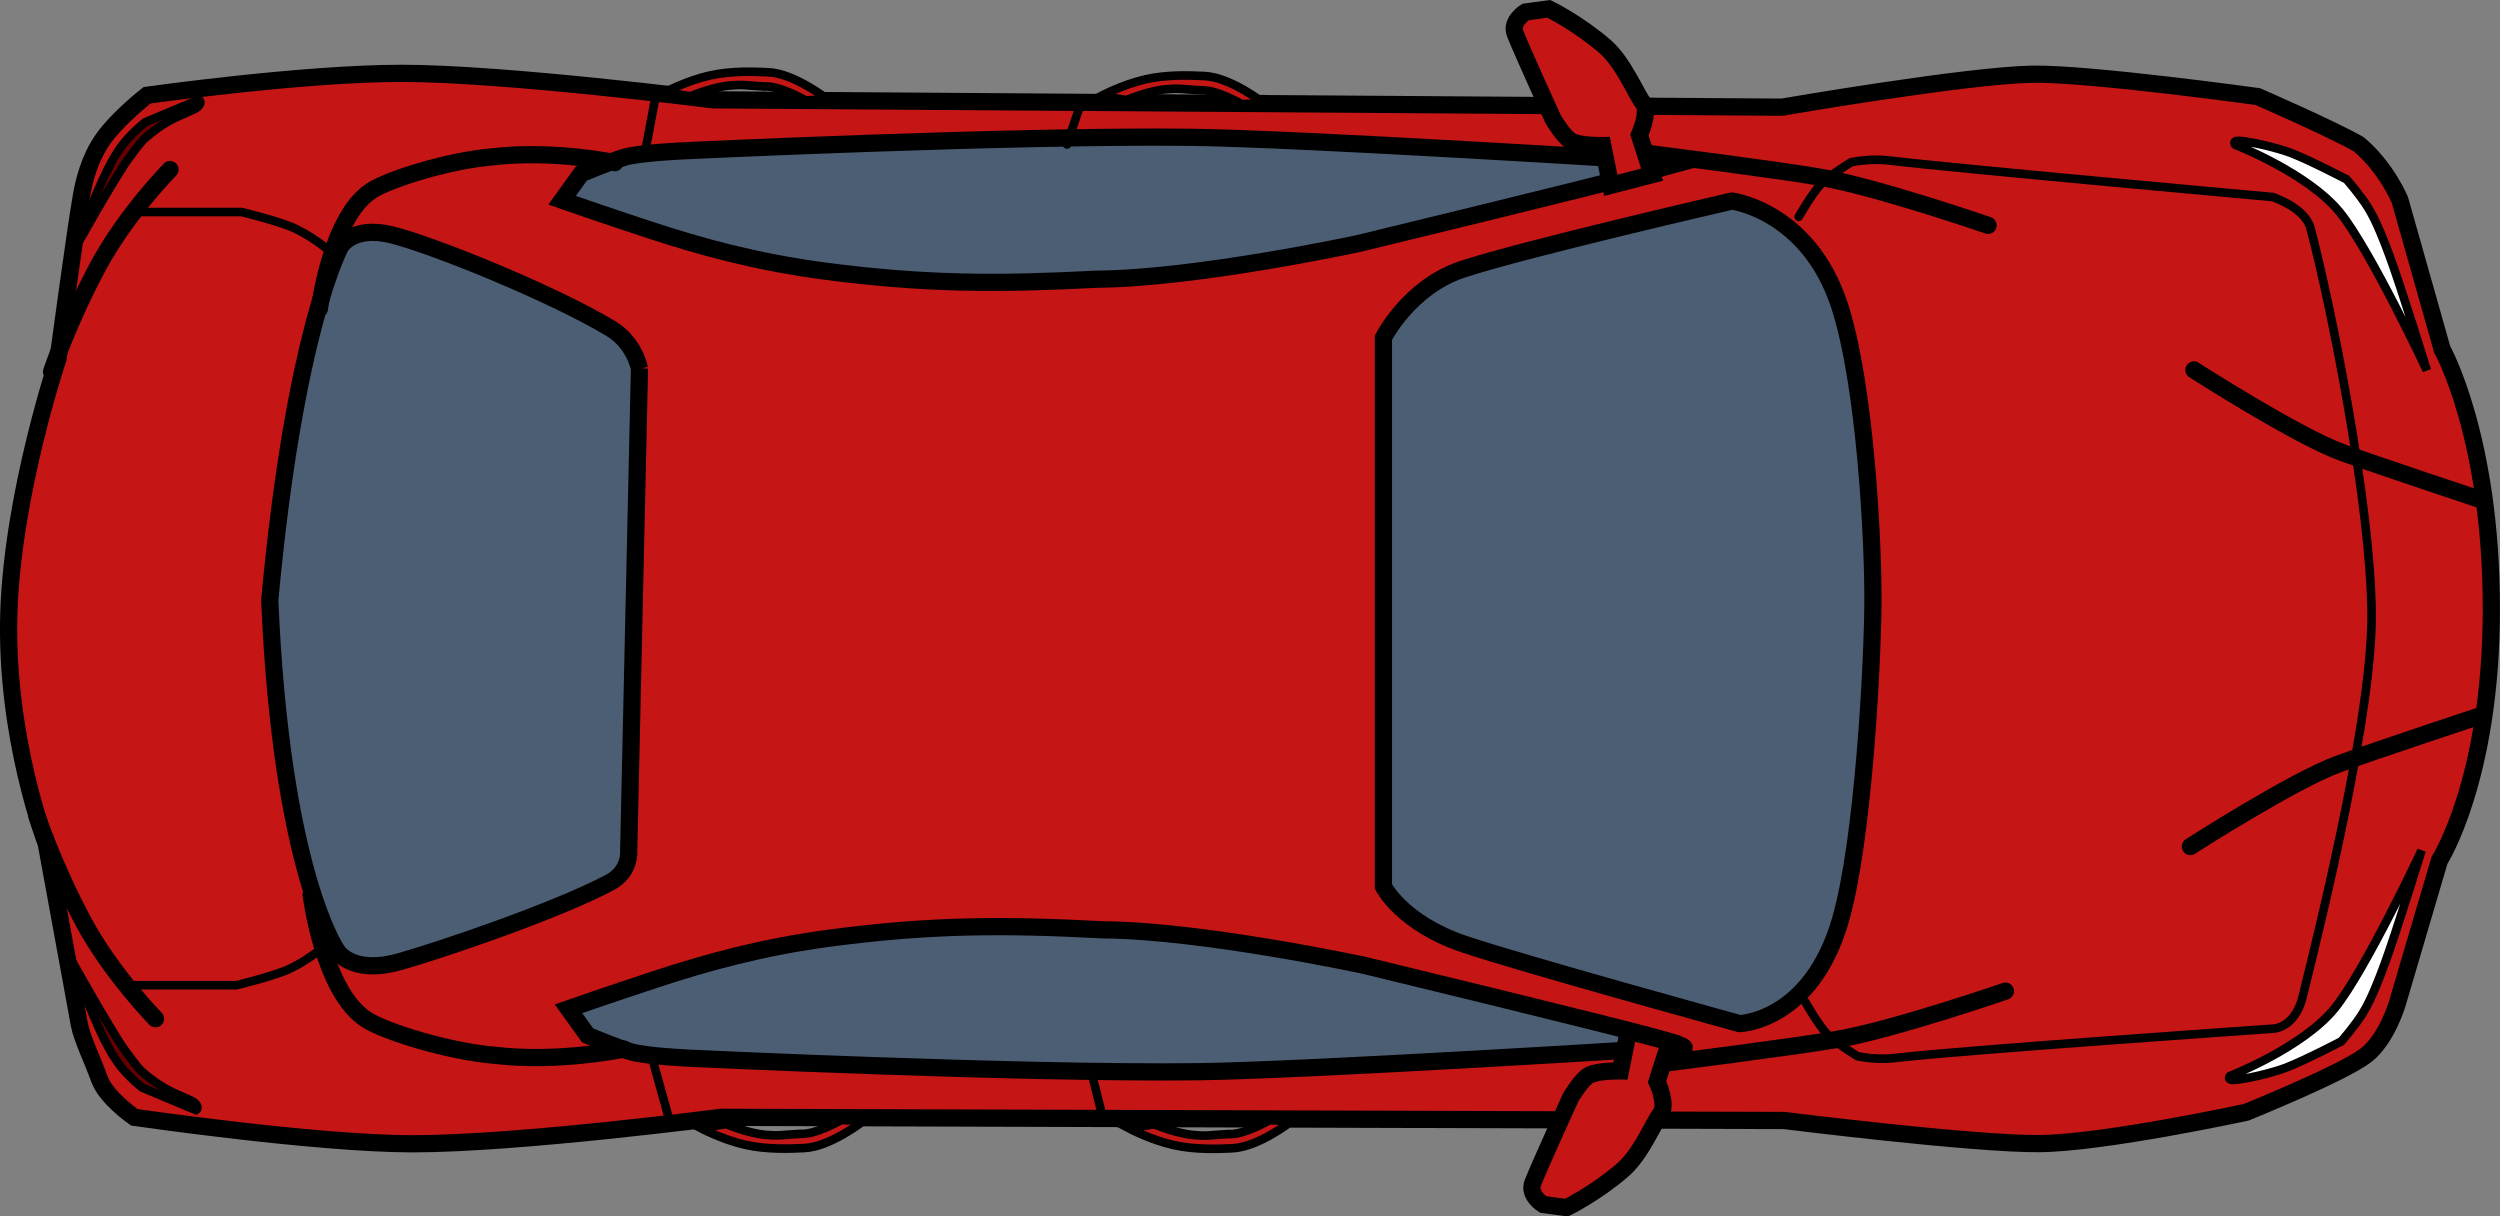 <svg version="1.1" xmlns="http://www.w3.org/2000/svg" xmlns:xlink="http://www.w3.org/1999/xlink" width="72.61" height="35.332" viewBox="0,0,72.61,35.332"><rect x="0" y="0" width="72.61" height="35.332" fill="#808080" stroke="none"/><g transform="translate(-203.695,-162.334)"><g data-paper-data="{&quot;isPaintingLayer&quot;:true}" fill-rule="nonzero" stroke="#000000" stroke-linecap="round" stroke-linejoin="miter" stroke-miterlimit="10" stroke-dasharray="" stroke-dashoffset="0" style="mix-blend-mode: normal"><path d="M205.036,186.83c0,0 -1.198,-3.096 -1.084,-6.71c0.115,-3.489 1.43,-7.376 1.43,-7.376c0,0 0.517,-3.837 0.682,-4.747c0.07,-0.388 0.22,-1.055 0.634,-1.637c0.435,-0.611 1.268,-1.259 1.268,-1.259c0,0 4.516,-0.637 7.396,-0.637c3.003,0 9.042,0.769 9.042,0.769l31.048,0.214c0,0 5.36,-0.926 7.276,-0.958c1.654,-0.027 6.541,0.65 6.541,0.65c0,0 2.133,0.928 2.935,1.386c0.804,0.676 1.192,1.613 1.192,1.613l1.23,4.345c0,0 1.428,2.538 1.428,7.536c0,4.947 -1.508,7.306 -1.508,7.306l-1.226,4.163c0,0 -0.307,1.039 -0.913,1.499c-0.706,0.535 -3.477,1.653 -3.477,1.653c0,0 -4.125,0.891 -5.996,0.909c-1.917,0.018 -7.413,-0.671 -7.413,-0.671l-30.889,-0.093c0,0 -5.86,0.769 -8.952,0.769c-2.806,0 -8.083,-0.769 -8.083,-0.769c0,0 -0.817,-0.558 -1.016,-1.115c-0.193,-0.541 -0.509,-1.179 -0.583,-1.588c-0.153,-0.841 -0.961,-5.252 -0.961,-5.252z" fill="#c51515" stroke-width="0.5"/><path d="M243.875,172.142c0,0 0.743,-1.472 2.29,-1.985c1.791,-0.593 7.833,-1.984 7.833,-1.984c0,0 2.218,0.283 3.12,3.024c0.751,2.279 0.991,6.879 0.974,8.712c-0.016,1.776 -0.278,6.835 -0.941,9.137c-0.855,2.967 -2.932,3.018 -2.932,3.018c0,0 -6.387,-1.76 -8.019,-2.315c-1.8,-0.613 -2.325,-1.667 -2.325,-1.667z" fill="#4c5e73" stroke-width="0.5"/><path d="M252.168,192.762c0,0 -10.524,0.665 -13.741,0.7c-5.232,0.057 -14.661,-0.392 -14.661,-0.392c0,0 -1.27,-0.054 -1.738,-0.185c-0.355,-0.099 -1.265,-0.478 -1.265,-0.478l-0.557,-0.774c0,0 1.136,-0.398 2.55,-0.863c1.432,-0.471 3.077,-0.934 5.111,-1.199c2.868,-0.374 4.953,-0.384 7.868,-0.231c2.878,0.019 7.585,1.032 7.585,1.032c0,0 7.087,1.717 8.496,2.106c1.551,0.428 0.354,0.284 0.354,0.284z" fill="#4c5e73" stroke-width="0.5"/><path d="M251.63,167.305c-1.409,0.389 -8.496,2.106 -8.496,2.106c0,0 -4.707,1.013 -7.585,1.032c-2.915,0.152 -5,0.142 -7.868,-0.231c-2.033,-0.265 -3.679,-0.728 -5.111,-1.199c-1.414,-0.465 -2.55,-0.863 -2.55,-0.863l0.557,-0.774c0,0 0.91,-0.379 1.265,-0.478c0.468,-0.131 1.738,-0.185 1.738,-0.185c0,0 9.43,-0.449 14.661,-0.392c3.217,0.035 13.741,0.7 13.741,0.7c0,0 1.197,-0.144 -0.354,0.284z" data-paper-data="{&quot;index&quot;:null}" fill="#4c5e73" stroke-width="0.5"/><path d="M222.268,173.037l-0.313,13.996c0,0 0.066,0.605 -0.548,0.931c-1.585,0.843 -5.043,2.008 -6.127,2.307c-1.425,0.392 -1.815,-0.354 -1.815,-0.354c0,0 -1.603,-2.317 -1.935,-10.15c0.724,-7.852 2.052,-10.267 2.052,-10.267c0,0 0.341,-0.62 1.467,-0.351c1.146,0.274 4.666,1.689 6.395,2.732c0.685,0.413 0.824,1.157 0.824,1.157z" fill="#4c5e73" stroke-width="0.5"/><path d="M208.212,191.922c0,0 -1.282,-1.304 -2.093,-2.817c-0.867,-1.619 -1.347,-3.055 -1.347,-3.055" fill="none" stroke-width="0.5"/><path d="M205.192,173.13c0,0 0.48,-1.436 1.347,-3.055c0.811,-1.513 2.093,-2.817 2.093,-2.817" data-paper-data="{&quot;index&quot;:null}" fill="none" stroke-width="0.5"/><path d="M255.938,168.63c0,0 0.376,-0.667 0.648,-0.952c0.222,-0.232 0.868,-0.63 0.868,-0.63c0,0 0.531,-0.124 1.118,-0.052c1.703,0.21 11.127,1.06 11.127,1.06c0,0 0.943,0.304 1.102,0.904c0.598,2.257 1.75,8.016 1.775,11.197c0.022,2.855 -1.38,8.616 -2.002,11.123c-0.239,0.964 -0.903,0.934 -0.903,0.934c0,0 -9.211,0.637 -10.914,0.847c-0.587,0.073 -1.118,-0.052 -1.118,-0.052c0,0 -0.646,-0.399 -0.868,-0.63c-0.273,-0.285 -0.648,-0.952 -0.648,-0.952" fill="none" stroke-width="0.25"/><path d="M271.695,192.58c0,0 -1.099,0.574 -1.633,0.774c-0.385,0.144 -1.141,0.325 -1.48,0.345c-0.223,0.014 -0.122,-0.113 -0.122,-0.113c0,0 2.109,-0.821 3.037,-1.959c0.885,-1.085 2.53,-4.593 2.53,-4.593c0,0 -0.74,2.403 -1.087,3.336c-0.148,0.398 -0.37,0.987 -0.622,1.393c-0.238,0.383 -0.622,0.817 -0.622,0.817z" fill="#ffffff" stroke-width="0.25"/><path d="M271.849,167.544c0,0 0.384,0.434 0.622,0.817c0.252,0.406 0.474,0.995 0.622,1.393c0.347,0.934 1.087,3.336 1.087,3.336c0,0 -1.646,-3.508 -2.53,-4.593c-0.928,-1.138 -3.037,-1.959 -3.037,-1.959c0,0 -0.1,-0.127 0.122,-0.113c0.339,0.021 1.096,0.201 1.48,0.345c0.534,0.2 1.633,0.774 1.633,0.774z" data-paper-data="{&quot;index&quot;:null}" fill="#ffffff" stroke-width="0.25"/><path d="M252.191,192.594l-0.369,1.154c0,0 0.312,0.673 0.103,0.935c-0.192,0.241 -0.562,1.166 -1.099,1.631c-0.787,0.683 -1.635,1.095 -1.635,1.095l-0.677,-0.092c0,0 -0.443,-0.274 -0.298,-0.633c0.24,-0.597 1.098,-2.474 1.098,-2.474c0,0 0.312,-0.532 0.539,-0.65c0.265,-0.137 0.907,-0.123 0.907,-0.123l0.231,-1.154z" fill="#c51515" stroke-width="0.5"/><path d="M250.478,167.717l-0.231,-1.154c0,0 -0.642,0.014 -0.907,-0.123c-0.227,-0.117 -0.539,-0.65 -0.539,-0.65c0,0 -0.857,-1.877 -1.098,-2.474c-0.145,-0.359 0.298,-0.633 0.298,-0.633l0.677,-0.092c0,0 0.848,0.412 1.635,1.095c0.537,0.466 0.907,1.391 1.099,1.631c0.208,0.262 -0.103,0.935 -0.103,0.935l0.369,1.154z" data-paper-data="{&quot;index&quot;:null}" fill="#c51515" stroke-width="0.5"/><path d="M275.823,176.872c0,0 -2.849,-0.944 -4.082,-1.387c-1.324,-0.477 -4.326,-2.406 -4.326,-2.406" fill="none" stroke-width="0.5"/><path d="M267.312,186.92c0,0 3.002,-1.93 4.326,-2.406c1.232,-0.444 4.082,-1.387 4.082,-1.387" data-paper-data="{&quot;index&quot;:null}" fill="none" stroke-width="0.5"/><path d="M261.94,191.121c0,0 -3.226,1.112 -4.877,1.399c-1.296,0.225 -4.98,0.688 -4.98,0.688" fill="none" stroke-width="0.5"/><path d="M251.579,166.792c0,0 3.684,0.462 4.98,0.688c1.651,0.287 4.877,1.399 4.877,1.399" data-paper-data="{&quot;index&quot;:null}" fill="none" stroke-width="0.5"/><path d="M207.658,168.493h3.056c0,0 1.12,0.269 1.569,0.486c0.624,0.301 1.097,0.745 1.097,0.745" fill="none" stroke-width="0.25"/><path d="M213.226,189.718c0,0 -0.473,0.444 -1.097,0.745c-0.449,0.216 -1.569,0.486 -1.569,0.486h-3.056" data-paper-data="{&quot;index&quot;:null}" fill="none" stroke-width="0.25"/><path d="M221.815,192.803c0,0 -1.887,0.404 -3.778,0.178c-1.319,-0.112 -3.141,-0.676 -3.696,-1.031c-1.264,-0.808 -1.61,-3.635 -1.61,-3.635" fill="none" stroke-width="0.5"/><path d="M212.973,171.298c0,0 0.327,-2.67 1.521,-3.433c0.525,-0.335 2.245,-0.869 3.49,-0.974c1.786,-0.213 3.567,0.168 3.567,0.168" data-paper-data="{&quot;index&quot;:null}" fill="none" stroke-width="0.5"/><path d="M222.413,166.853l0.308,-1.641" fill="none" stroke-width="0.25"/><path d="M223.131,194.845l-0.513,-1.846" fill="none" stroke-width="0.25"/><path d="M227.736,165.224l-0.647,0.024c0,0 -0.755,-0.439 -1.197,-0.401c-0.67,-0.04 -0.572,-0.063 -0.982,-0.031c-0.531,0.042 -1.157,0.313 -1.157,0.313l-0.749,-0.114c0,0 0.625,-0.333 1.29,-0.485c0.642,-0.147 1.318,-0.115 1.715,-0.097c0.768,0.034 1.727,0.791 1.727,0.791z" fill="#c51616" stroke-width="0.25"/><path d="M240.403,165.333l-0.647,0.024c0,0 -0.755,-0.439 -1.197,-0.401c-0.67,-0.04 -0.572,-0.063 -0.982,-0.031c-0.531,0.042 -1.157,0.313 -1.157,0.313l-0.749,-0.114c0,0 0.625,-0.333 1.29,-0.485c0.642,-0.147 1.318,-0.115 1.715,-0.097c0.768,0.034 1.727,0.791 1.727,0.791z" fill="#c51616" stroke-width="0.25"/><path d="M227.047,195.679c-0.397,0.017 -1.072,0.05 -1.715,-0.097c-0.664,-0.152 -1.29,-0.485 -1.29,-0.485l0.749,-0.114c0,0 0.626,0.271 1.157,0.313c0.41,0.033 0.313,0.009 0.982,-0.031c0.442,0.038 1.197,-0.401 1.197,-0.401l0.647,0.024c0,0 -0.959,0.757 -1.727,0.791z" data-paper-data="{&quot;index&quot;:null}" fill="#c31616" stroke-width="0.25"/><path d="M239.484,195.685c-0.397,0.017 -1.072,0.05 -1.715,-0.097c-0.664,-0.152 -1.29,-0.485 -1.29,-0.485l0.749,-0.114c0,0 0.626,0.271 1.157,0.313c0.41,0.033 0.313,0.009 0.982,-0.031c0.442,0.038 1.197,-0.401 1.197,-0.401l0.647,0.024c0,0 -0.959,0.757 -1.727,0.791z" data-paper-data="{&quot;index&quot;:null}" fill="#c31616" stroke-width="0.25"/><path d="M235.724,194.794l-0.346,-1.384" fill="none" stroke-width="0.25"/><path d="M235.032,165.494l-0.346,1.038" fill="none" stroke-width="0.25"/><path d="M205.72,190.133c0,0 1.167,2.1 1.607,2.71c0.321,0.444 0.446,0.574 0.446,0.574c0,0 0.322,0.297 0.676,0.503c0.385,0.224 0.808,0.36 0.894,0.437c0.168,0.15 0.045,0.221 0.045,0.221l-1.561,-0.654c0,0 -0.34,-0.266 -0.596,-0.58c-0.209,-0.256 -0.362,-0.531 -0.509,-0.824c-0.348,-0.696 -1.001,-2.387 -1.001,-2.387z" fill="#650000" stroke-width="0.25"/><path d="M206.806,167.289c0.147,-0.294 0.3,-0.569 0.509,-0.824c0.256,-0.314 0.596,-0.58 0.596,-0.58l1.561,-0.654c0,0 0.123,0.072 -0.045,0.221c-0.086,0.077 -0.509,0.214 -0.894,0.437c-0.354,0.206 -0.676,0.503 -0.676,0.503c0,0 -0.126,0.13 -0.446,0.574c-0.44,0.61 -1.607,2.71 -1.607,2.71c0,0 0.653,-1.691 1.001,-2.387z" data-paper-data="{&quot;index&quot;:null}" fill="#670000" stroke-width="0.25"/></g></g></svg>